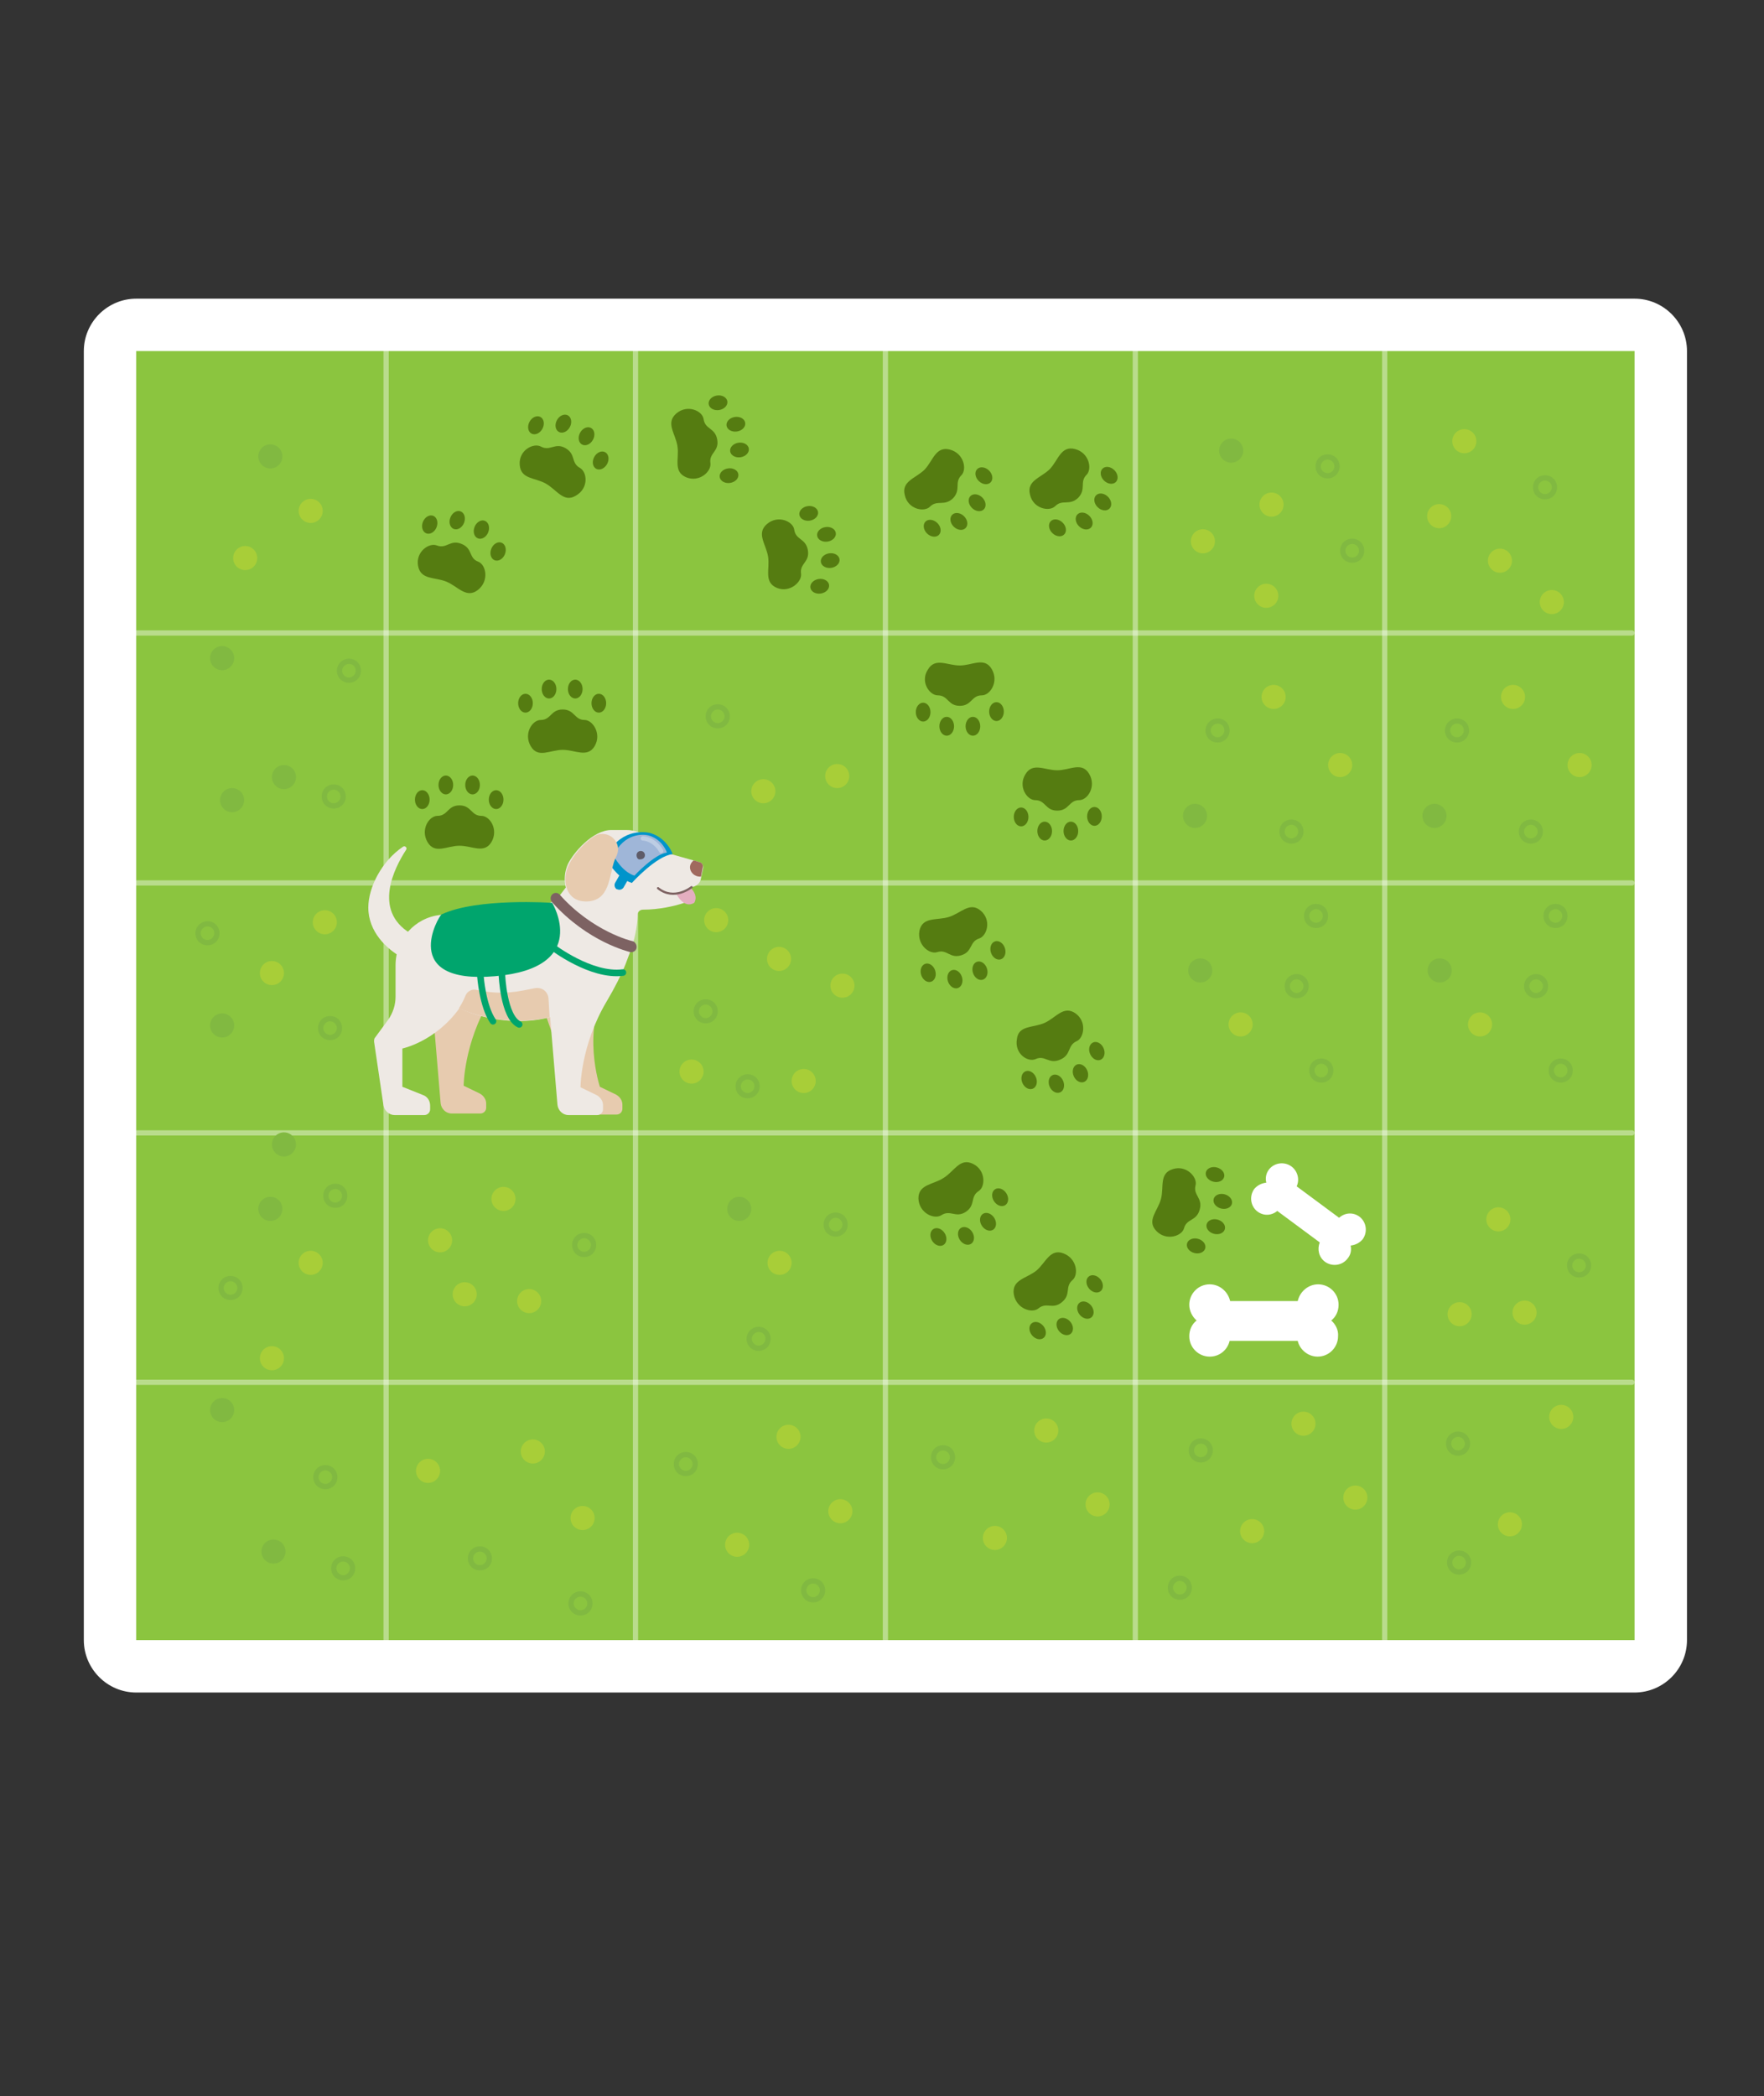 <?xml version="1.0" encoding="utf-8"?>
<!-- Generator: Adobe Illustrator 22.0.1, SVG Export Plug-In . SVG Version: 6.00 Build 0)  -->
<svg version="1.1" id="Layer_1" xmlns="http://www.w3.org/2000/svg" xmlns:xlink="http://www.w3.org/1999/xlink" x="0px" y="0px"
	 viewBox="0 0 336.7 400" style="enable-background:new 0 0 336.7 400;" xml:space="preserve">
<rect x="0" y="0" width="336.7" height="400" fill="#333333" stroke="none"/>
<style type="text/css">
	.st0{fill:#8BC53F;}
	.st1{fill:none;}
	.st2{opacity:0.4;}
	.st3{fill:none;stroke:#FFFFFF;stroke-linecap:round;stroke-linejoin:round;stroke-miterlimit:10;}
	.st4{fill:#FFFFFF;}
	.st5{fill:#557C11;}
	.st6{fill:#E7CBAF;}
	.st7{fill:#EEE9E4;}
	.st8{fill:#A0695E;}
	.st9{fill:#7D6262;}
	.st10{fill:#E4AEC0;}
	.st11{fill:none;stroke:#7D6262;stroke-width:0.417;stroke-linecap:round;stroke-linejoin:round;stroke-miterlimit:10;}
	.st12{fill:#0094CB;}
	.st13{fill:#9FB6D8;}
	.st14{fill:#5E5B68;}
	
		.st15{opacity:0.31;fill:none;stroke:#FFFFFF;stroke-width:0.835;stroke-linecap:round;stroke-linejoin:round;stroke-miterlimit:10;}
	.st16{fill:#00A56D;}
	.st17{fill:none;stroke:#00A56D;stroke-width:1.252;stroke-linecap:round;stroke-linejoin:round;stroke-miterlimit:10;}
	.st18{fill:#81B941;}
	.st19{fill:#A8CE38;}
</style>
<g>
	<rect x="22.1" y="65.6" class="st0" width="294.4" height="251.4"/>
</g>
<path class="st1" d="M183.7-102.6c0,17-14,31-31,31h-106c-17,0-31-14-31-31v-4c0-17,14-31,31-31h106c17,0,31,14,31,31V-102.6z"/>
<g>
	<g class="st2">
		<line class="st3" x1="169" y1="67" x2="169" y2="313"/>
		<line class="st3" x1="264.3" y1="67" x2="264.3" y2="313"/>
		<line class="st3" x1="121.3" y1="67" x2="121.3" y2="313"/>
		<line class="st3" x1="216.7" y1="67" x2="216.7" y2="313"/>
		<line class="st3" x1="73.7" y1="67" x2="73.7" y2="313"/>
	</g>
	<g class="st2">
		<line class="st3" x1="311.5" y1="168.5" x2="24.5" y2="168.5"/>
		<line class="st3" x1="311.5" y1="263.8" x2="24.5" y2="263.8"/>
		<line class="st3" x1="311.5" y1="120.8" x2="24.5" y2="120.8"/>
		<line class="st3" x1="311.5" y1="216.2" x2="24.5" y2="216.2"/>
	</g>
</g>
<g>
	<path class="st4" d="M312,67v246H26V67H312 M312,57H26c-5.5,0-10,4.5-10,10v246c0,5.5,4.5,10,10,10h286c5.5,0,10-4.5,10-10V67
		C322,61.5,317.5,57,312,57L312,57z"/>
</g>
<g>
	<ellipse class="st5" cx="104.8" cy="131.5" rx="1.4" ry="1.8"/>
	<ellipse class="st5" cx="100.3" cy="134.2" rx="1.4" ry="1.8"/>
	<ellipse class="st5" cx="109.8" cy="131.5" rx="1.4" ry="1.8"/>
	<ellipse class="st5" cx="114.3" cy="134.2" rx="1.4" ry="1.8"/>
	<path class="st5" d="M111.6,137.4c-2,0-1.9-2-4.2-2c-2.3,0-2.2,2-4.2,2c-1.6,0-3.3,2.6-1.9,5c1.4,2.4,3.7,0.7,6.1,0.7
		c2.4,0,4.7,1.6,6.1-0.7C114.9,140,113.1,137.4,111.6,137.4z"/>
</g>
<g>
	<ellipse class="st5" cx="85.1" cy="149.8" rx="1.4" ry="1.8"/>
	<ellipse class="st5" cx="80.6" cy="152.6" rx="1.4" ry="1.8"/>
	<ellipse class="st5" cx="90.2" cy="149.8" rx="1.4" ry="1.8"/>
	<ellipse class="st5" cx="94.7" cy="152.6" rx="1.4" ry="1.8"/>
	<path class="st5" d="M91.9,155.7c-2,0-1.9-2-4.2-2s-2.2,2-4.2,2c-1.6,0-3.3,2.6-1.9,5s3.7,0.7,6.1,0.7s4.7,1.6,6.1-0.7
		C95.2,158.3,93.5,155.7,91.9,155.7z"/>
</g>
<g>
	
		<ellipse transform="matrix(0.475 -0.88 0.88 0.475 -14.77 137.11)" class="st5" cx="107.6" cy="80.9" rx="1.8" ry="1.4"/>
	
		<ellipse transform="matrix(0.475 -0.88 0.88 0.475 -17.749 132.615)" class="st5" cx="102.3" cy="81.2" rx="1.8" ry="1.4"/>
	<ellipse transform="matrix(0.475 -0.88 0.88 0.475 -14.551 142.245)" class="st5" cx="112" cy="83.3" rx="1.8" ry="1.4"/>
	
		<ellipse transform="matrix(0.475 -0.88 0.88 0.475 -17.137 146.977)" class="st5" cx="114.6" cy="87.9" rx="1.8" ry="1.4"/>
	<path class="st5" d="M110.7,89.3c-1.8-1-0.7-2.6-2.8-3.8c-2-1.1-2.9,0.7-4.7-0.3c-1.4-0.7-4.2,0.7-4,3.5s2.9,2.4,5,3.6
		s3.4,3.7,5.7,2.3C112.4,93.2,112.1,90.1,110.7,89.3z"/>
</g>
<g>
	<ellipse transform="matrix(0.371 -0.929 0.929 0.371 -37.333 143.439)" class="st5" cx="87.2" cy="99.3" rx="1.8" ry="1.4"/>
	<ellipse transform="matrix(0.371 -0.929 0.929 0.371 -41.39 139.151)" class="st5" cx="82" cy="100.1" rx="1.8" ry="1.4"/>
	
		<ellipse transform="matrix(0.371 -0.929 0.929 0.371 -36.132 148.935)" class="st5" cx="91.9" cy="101.1" rx="1.8" ry="1.4"/>
	
		<ellipse transform="matrix(0.371 -0.929 0.929 0.371 -38.031 154.524)" class="st5" cx="95.1" cy="105.3" rx="1.8" ry="1.4"/>
	<path class="st5" d="M91.3,107.2c-1.9-0.7-1-2.5-3.2-3.4c-2.2-0.9-2.8,1-4.7,0.3c-1.5-0.6-4.1,1.2-3.6,3.9s3.2,2.1,5.4,3
		c2.2,0.9,3.8,3.3,6,1.6C93.4,110.9,92.8,107.8,91.3,107.2z"/>
</g>
<g>
	
		<ellipse transform="matrix(0.989 -0.151 0.151 0.989 -13.598 25.007)" class="st5" cx="157.7" cy="101.9" rx="1.8" ry="1.4"/>
	<ellipse transform="matrix(0.989 -0.151 0.151 0.989 -13.025 24.451)" class="st5" cx="154.3" cy="97.9" rx="1.8" ry="1.4"/>
	
		<ellipse transform="matrix(0.989 -0.151 0.151 0.989 -14.339 25.178)" class="st5" cx="158.4" cy="106.9" rx="1.8" ry="1.4"/>
	
		<ellipse transform="matrix(0.989 -0.151 0.151 0.989 -15.097 24.931)" class="st5" cx="156.4" cy="111.8" rx="1.8" ry="1.4"/>
	<path class="st5" d="M152.9,109.5c-0.3-2,1.7-2.2,1.3-4.5c-0.4-2.3-2.3-1.9-2.6-3.9c-0.2-1.6-3.1-2.9-5.2-1.1
		c-2.1,1.8-0.2,3.8,0.2,6.2c0.4,2.4-0.9,4.9,1.7,6C150.8,113.2,153.1,111,152.9,109.5z"/>
</g>
<g>
	<ellipse transform="matrix(0.989 -0.151 0.151 0.989 -10.613 22.152)" class="st5" cx="140.4" cy="80.9" rx="1.8" ry="1.4"/>
	<ellipse transform="matrix(0.989 -0.151 0.151 0.989 -10.04 21.597)" class="st5" cx="137" cy="76.8" rx="1.8" ry="1.4"/>
	<ellipse transform="matrix(0.989 -0.151 0.151 0.989 -11.354 22.324)" class="st5" cx="141.1" cy="85.8" rx="1.8" ry="1.4"/>
	<ellipse transform="matrix(0.989 -0.151 0.151 0.989 -12.113 22.077)" class="st5" cx="139.1" cy="90.7" rx="1.8" ry="1.4"/>
	<path class="st5" d="M135.6,88.4c-0.3-2,1.7-2.2,1.3-4.5s-2.3-1.9-2.6-3.9c-0.2-1.6-3.1-2.9-5.2-1.1c-2.1,1.8-0.2,3.8,0.2,6.2
		c0.4,2.4-0.9,4.9,1.7,6C133.5,92.1,135.8,90,135.6,88.4z"/>
</g>
<g>
	<ellipse transform="matrix(0.704 -0.711 0.711 0.704 -12.976 160.888)" class="st5" cx="186.4" cy="96" rx="1.4" ry="1.8"/>
	<ellipse transform="matrix(0.704 -0.711 0.711 0.704 -8.974 160.254)" class="st5" cx="187.7" cy="90.9" rx="1.4" ry="1.8"/>
	
		<ellipse transform="matrix(0.704 -0.711 0.711 0.704 -16.554 159.435)" class="st5" cx="182.9" cy="99.6" rx="1.4" ry="1.8"/>
	
		<ellipse transform="matrix(0.704 -0.711 0.711 0.704 -18.982 156.192)" class="st5" cx="177.8" cy="100.9" rx="1.4" ry="1.8"/>
	<path class="st5" d="M177.5,96.7c1.4-1.4,2.7,0,4.4-1.6c1.6-1.7,0.2-3,1.6-4.4c1.1-1.1,0.5-4.2-2.2-4.9c-2.7-0.7-3.2,2.1-4.8,3.8
		c-1.7,1.7-4.5,2.2-3.8,4.9C173.3,97.2,176.4,97.8,177.5,96.7z"/>
</g>
<g>
	<ellipse transform="matrix(0.704 -0.711 0.711 0.704 -5.817 177.872)" class="st5" cx="210.4" cy="95.9" rx="1.4" ry="1.8"/>
	<ellipse transform="matrix(0.704 -0.711 0.711 0.704 -1.815 177.238)" class="st5" cx="211.6" cy="90.8" rx="1.4" ry="1.8"/>
	<ellipse transform="matrix(0.704 -0.711 0.711 0.704 -9.395 176.42)" class="st5" cx="206.8" cy="99.5" rx="1.4" ry="1.8"/>
	
		<ellipse transform="matrix(0.704 -0.711 0.711 0.704 -11.823 173.177)" class="st5" cx="201.7" cy="100.8" rx="1.4" ry="1.8"/>
	<path class="st5" d="M201.4,96.6c1.4-1.4,2.7,0,4.4-1.6c1.6-1.7,0.2-3,1.6-4.4c1.1-1.1,0.5-4.2-2.2-4.9c-2.7-0.7-3.2,2.1-4.8,3.8
		c-1.7,1.7-4.5,2.2-3.8,4.9C197.2,97.1,200.3,97.7,201.4,96.6z"/>
</g>
<g>
	<ellipse transform="matrix(1 -4.756655e-03 4.756655e-03 1 -0.752 0.974)" class="st5" cx="204.4" cy="158.6" rx="1.4" ry="1.8"/>
	
		<ellipse transform="matrix(1 -4.756609e-03 4.756609e-03 1 -0.739 0.995)" class="st5" cx="208.9" cy="155.8" rx="1.4" ry="1.8"/>
	
		<ellipse transform="matrix(1 -4.756655e-03 4.756655e-03 1 -0.752 0.95)" class="st5" cx="199.4" cy="158.6" rx="1.4" ry="1.8"/>
	
		<ellipse transform="matrix(1 -4.756655e-03 4.756655e-03 1 -0.739 0.929)" class="st5" cx="194.9" cy="155.9" rx="1.4" ry="1.8"/>
	<path class="st5" d="M197.6,152.7c2,0,1.9,2,4.2,2s2.2-2,4.2-2c1.6,0,3.3-2.6,1.9-5s-3.7-0.7-6.1-0.7c-2.4,0-4.7-1.6-6.1,0.8
		C194.3,150.1,196,152.7,197.6,152.7z"/>
</g>
<g>
	<ellipse transform="matrix(1 -4.756655e-03 4.756655e-03 1 -0.657 0.885)" class="st5" cx="185.7" cy="138.6" rx="1.4" ry="1.8"/>
	<ellipse transform="matrix(1 -4.756609e-03 4.756609e-03 1 -0.644 0.906)" class="st5" cx="190.2" cy="135.8" rx="1.4" ry="1.8"/>
	
		<ellipse transform="matrix(1 -4.756655e-03 4.756655e-03 1 -0.657 0.861)" class="st5" cx="180.7" cy="138.6" rx="1.4" ry="1.8"/>
	
		<ellipse transform="matrix(1 -4.756655e-03 4.756655e-03 1 -0.644 0.84)" class="st5" cx="176.2" cy="135.9" rx="1.4" ry="1.8"/>
	<path class="st5" d="M179,132.7c2,0,1.9,2,4.2,2s2.2-2,4.2-2c1.6,0,3.3-2.6,1.9-5c-1.4-2.4-3.7-0.7-6.1-0.7c-2.4,0-4.7-1.6-6.1,0.8
		C175.6,130.1,177.4,132.7,179,132.7z"/>
</g>
<g>
	
		<ellipse transform="matrix(0.918 -0.397 0.397 0.918 -64.367 98.673)" class="st5" cx="206.2" cy="204.8" rx="1.4" ry="1.8"/>
	
		<ellipse transform="matrix(0.918 -0.397 0.397 0.918 -62.415 99.535)" class="st5" cx="209.3" cy="200.6" rx="1.4" ry="1.8"/>
	
		<ellipse transform="matrix(0.918 -0.397 0.397 0.918 -65.535 97.009)" class="st5" cx="201.6" cy="206.8" rx="1.4" ry="1.8"/>
	
		<ellipse transform="matrix(0.918 -0.397 0.397 0.918 -65.683 94.881)" class="st5" cx="196.4" cy="206.1" rx="1.4" ry="1.8"/>
	<path class="st5" d="M197.7,202.1c1.8-0.8,2.5,1.1,4.7,0.1c2.1-0.9,1.3-2.7,3.1-3.5c1.4-0.6,2-3.7-0.2-5.3
		c-2.3-1.6-3.7,0.8-5.9,1.8c-2.2,1-5,0.4-5.3,3.1C193.6,201.1,196.2,202.8,197.7,202.1z"/>
</g>
<g>
	
		<ellipse transform="matrix(0.951 -0.308 0.308 0.951 -48.019 66.782)" class="st5" cx="187.2" cy="185.2" rx="1.4" ry="1.8"/>
	
		<ellipse transform="matrix(0.951 -0.308 0.308 0.951 -46.624 67.652)" class="st5" cx="190.6" cy="181.3" rx="1.4" ry="1.8"/>
	<ellipse transform="matrix(0.951 -0.308 0.308 0.951 -48.729 65.385)" class="st5" cx="182.4" cy="186.8" rx="1.4" ry="1.8"/>
	
		<ellipse transform="matrix(0.951 -0.308 0.308 0.951 -48.611 63.745)" class="st5" cx="177.3" cy="185.6" rx="1.4" ry="1.8"/>
	<path class="st5" d="M178.9,181.7c1.9-0.6,2.4,1.3,4.6,0.6c2.2-0.7,1.5-2.6,3.4-3.2c1.5-0.5,2.4-3.5,0.3-5.3
		c-2.1-1.8-3.8,0.5-6.1,1.2c-2.3,0.7-5-0.1-5.6,2.6C175,180.3,177.4,182.2,178.9,181.7z"/>
</g>
<g>
	<ellipse transform="matrix(0.774 -0.633 0.633 0.774 -111.449 187.68)" class="st5" cx="207.2" cy="250" rx="1.4" ry="1.8"/>
	<ellipse transform="matrix(0.774 -0.633 0.633 0.774 -107.91 187.679)" class="st5" cx="209" cy="245" rx="1.4" ry="1.8"/>
	
		<ellipse transform="matrix(0.774 -0.633 0.633 0.774 -114.338 185.94)" class="st5" cx="203.3" cy="253.1" rx="1.4" ry="1.8"/>
	
		<ellipse transform="matrix(0.774 -0.633 0.633 0.774 -115.99 182.81)" class="st5" cx="198.1" cy="253.9" rx="1.4" ry="1.8"/>
	<path class="st5" d="M198.2,249.7c1.6-1.3,2.7,0.3,4.5-1.2c1.8-1.5,0.5-2.9,2-4.2c1.2-1,0.9-4.1-1.7-5.1s-3.4,1.8-5.2,3.3
		c-1.9,1.5-4.7,1.7-4.3,4.5C194,249.8,197,250.7,198.2,249.7z"/>
</g>
<g>
	
		<ellipse transform="matrix(0.842 -0.54 0.54 0.842 -96.058 138.601)" class="st5" cx="188.5" cy="233.2" rx="1.4" ry="1.8"/>
	
		<ellipse transform="matrix(0.842 -0.54 0.54 0.842 -93.143 139.111)" class="st5" cx="190.8" cy="228.5" rx="1.4" ry="1.8"/>
	
		<ellipse transform="matrix(0.842 -0.54 0.54 0.842 -98.187 136.75)" class="st5" cx="184.3" cy="235.9" rx="1.4" ry="1.8"/>
	<ellipse transform="matrix(0.842 -0.54 0.54 0.842 -99.096 133.933)" class="st5" cx="179" cy="236.1" rx="1.4" ry="1.8"/>
	<path class="st5" d="M179.7,231.9c1.7-1.1,2.7,0.6,4.6-0.6c2-1.3,0.8-2.9,2.5-4c1.3-0.8,1.4-4-1.1-5.2c-2.5-1.2-3.5,1.4-5.6,2.7
		c-2,1.3-4.8,1.2-4.8,3.9C175.4,231.5,178.3,232.8,179.7,231.9z"/>
</g>
<g>
	
		<ellipse transform="matrix(0.259 -0.966 0.966 0.259 -48.656 395.323)" class="st5" cx="233.4" cy="229.4" rx="1.4" ry="1.8"/>
	<ellipse transform="matrix(0.259 -0.966 0.966 0.259 -44.848 390.171)" class="st5" cx="232" cy="224.3" rx="1.4" ry="1.8"/>
	
		<ellipse transform="matrix(0.259 -0.966 0.966 0.259 -54.298 397.654)" class="st5" cx="232.1" cy="234.2" rx="1.4" ry="1.8"/>
	
		<ellipse transform="matrix(0.259 -0.966 0.966 0.259 -60.631 396.691)" class="st5" cx="228.3" cy="237.9" rx="1.4" ry="1.8"/>
	<path class="st5" d="M226,234.4c0.5-1.9,2.4-1.3,3-3.6c0.6-2.2-1.3-2.7-0.8-4.6c0.4-1.5-1.7-3.9-4.3-3.1c-2.7,0.8-1.7,3.4-2.3,5.7
		c-0.6,2.3-2.8,4.1-0.9,6.1C222.6,236.9,225.6,235.9,226,234.4z"/>
</g>
<g>
	<path class="st6" d="M82.7,193.8l1.4,16.7c0.1,1.1,1,2,2.1,2h5.5c0.6,0,1.1-0.5,1.1-1.1v-0.8c0-0.8-0.5-1.5-1.2-1.9l-3.1-1.5
		c0,0,0-8,5-16.4L82.7,193.8z"/>
	<path class="st6" d="M103.6,192.1l6.5,18.6c0.1,1.1,1,2,2.1,2h5.5c0.6,0,1.1-0.5,1.1-1.1v-0.8c0-0.8-0.5-1.5-1.2-1.9l-3.1-1.5
		c0,0-3.6-10.8,1.4-19.3L103.6,192.1z"/>
	<g>
		<path class="st7" d="M70.3,173.2c0,4.7,3.6,7.8,5.7,9.1l2.3-4.2c-7.2-4.4-3-12.5-0.8-15.9c0.3-0.4-0.2-0.9-0.6-0.6
			C72.9,164.3,70.3,169.3,70.3,173.2z"/>
		<path class="st7" d="M71.6,198c-0.2,0.2-0.2,0.5-0.2,0.8l1.8,12.2c0.2,1,1.1,1.8,2.1,1.8H81c0.6,0,1.1-0.5,1.1-1.1V211
			c0-0.9-0.5-1.7-1.3-2l-4-1.6v-7.3c0,0,6.3-1.3,10.9-7.7c4.5,2.2,11.6,3.3,17.3,1.7l1.4,16.7c0.1,1.1,1,2,2.1,2h5.5
			c0.6,0,1.1-0.5,1.1-1.1v-0.8c0-0.8-0.5-1.5-1.2-1.9l-3.1-1.5c0,0,0-8,5-16.4c1.6-2.7,2.8-5.1,3.6-7.1l1.2-3.2
			c0.8-2.6,1.1-4.8,1.1-6.3c0-0.5,0.5-0.9,1-0.9c3.2,0,6-0.7,7.6-1.2c0.8-0.2,1.3-0.9,1.5-1.7l0.2-1.4c0.9-0.1,1.7-0.8,1.8-1.7
			l0.4-1.9c0.1-0.5-0.2-1.1-0.8-1.2l-6.7-1.9l-2.7-2.5c-1.2-1.1-2.8-1.7-4.4-1.7h-2.9c-3.6,0-7.3,4.4-8.3,6.5
			c-0.6,1.3-0.8,3-0.4,4.5l-0.1,0.1l-1,1.3c-0.7,1-1.8,1.6-3,1.7l-19.8,2.1c-4.9,0.5-8.6,4.6-8.6,9.6v6c0,1.6-0.5,3.1-1.4,4.4
			L71.6,198z"/>
		<path class="st6" d="M104.9,194.1l-0.2-3.5c-0.1-1.4-1.3-2.3-2.7-2c-3,0.6-6.1,1.4-11.1,0.3c-0.8-0.2-1.7,0.3-2,1
			c-0.3,0.7-0.7,1.6-1.3,2.5C92.1,194.5,99.2,195.6,104.9,194.1z"/>
		<path class="st8" d="M133.4,164.5l-1-0.3c-0.4,0.3-0.7,0.8-0.7,1.3c0,1,0.9,1.8,1.9,1.8c0.1,0,0.1,0,0.2,0l0.3-1.6
			C134.3,165.1,134,164.6,133.4,164.5z"/>
		<path class="st9" d="M120.3,181.7c-0.3-0.1-8.1-1.9-14.9-9.5c-0.4-0.4-0.4-1.1,0-1.5c0.4-0.4,1-0.4,1.4,0
			c6.3,7.1,13.8,8.9,13.9,8.9c0.5,0.1,0.9,0.7,0.8,1.3c-0.1,0.5-0.5,0.8-1,0.8C120.4,181.8,120.3,181.7,120.3,181.7z"/>
		<path class="st10" d="M129.1,170.6c0,0,1.4,2.9,3.4,1.7c0,0,0.9-1.2-0.6-2.8C131.8,169.5,131.6,170.2,129.1,170.6z"/>
		<path class="st11" d="M132,169.3c0,0-3.3,2.7-6.4,0.2"/>
		<path class="st12" d="M118.2,167.1l-0.8,1.4c-0.2,0.4-0.1,0.9,0.3,1.2l0.1,0c0.4,0.2,0.9,0.1,1.2-0.3l0.8-1.4
			c0.2-0.4,0.1-0.9-0.3-1.1l0,0C119,166.6,118.5,166.7,118.2,167.1z"/>
		<path class="st12" d="M115.6,163.7c0,0,2,3.9,5,4.8c0,0,4.7-5.2,7.8-5.5c0,0-1-3-4.2-4C122.7,158.6,118.1,158.3,115.6,163.7z"/>
		<path class="st13" d="M117.1,163.3c0,0,1.6,3.1,4,3.8c0,0,3.8-4.1,6.2-4.4c0,0-0.8-2.4-3.3-3.2
			C122.9,159.1,119.1,158.9,117.1,163.3z"/>
		<path class="st14" d="M121.5,163.2c0-0.5,0.4-0.8,0.8-0.8h0c0.5,0,0.8,0.4,0.8,0.8c0,0.5-0.4,0.8-0.9,0.8
			C121.8,164.1,121.5,163.7,121.5,163.2z"/>
		<path class="st6" d="M112.5,172c4.3-0.5,3.7-5.8,5.1-8.5c0.4-0.8,0.5-1.6,0.2-2.4l0,0c-0.7-1.8-2.8-2.5-4.4-1.5
			c-2.3,1.5-4.1,3.9-4.8,5.4C107.2,167.5,107.7,172.5,112.5,172z"/>
		<path class="st15" d="M122.7,160c0,0,2.1,0,3.5,2.4"/>
		<path class="st16" d="M84.3,174.5c-0.6,0.3-8.2,13.4,10.2,11.8s10.9-14,10.9-14S91.1,171.3,84.3,174.5z"/>
		<path class="st17" d="M105.4,180.7c0,0,7.4,5.7,13.5,4.9"/>
		<path class="st17" d="M91.7,186.3c0,0,0.4,5.7,2.4,8.6"/>
		<path class="st17" d="M95.8,186c0,0,0.3,8.1,3.3,9.5"/>
	</g>
</g>
<path class="st4" d="M254.1,252c0.9-0.7,1.4-1.8,1.4-3c0-2.2-1.8-3.9-3.9-3.9c-1.9,0-3.5,1.4-3.9,3.2h-12.9c-0.4-1.8-2-3.2-3.9-3.2
	c-2.2,0-3.9,1.8-3.9,3.9c0,1.2,0.6,2.3,1.4,3c-0.9,0.7-1.4,1.8-1.4,3c0,2.2,1.8,3.9,3.9,3.9c1.9,0,3.4-1.3,3.8-3h13
	c0.4,1.7,2,3,3.8,3c2.2,0,3.9-1.8,3.9-3.9C255.5,253.8,254.9,252.7,254.1,252z"/>
<path class="st4" d="M257.8,237.7c0.9-0.1,1.7-0.5,2.3-1.2c1-1.4,0.7-3.3-0.6-4.3c-1.2-0.9-2.8-0.8-3.9,0.2l-8.1-6
	c0.6-1.3,0.2-2.9-1-3.8c-1.4-1-3.3-0.7-4.3,0.6c-0.6,0.8-0.7,1.7-0.5,2.5c-0.9,0.1-1.7,0.5-2.3,1.2c-1,1.4-0.7,3.3,0.6,4.3
	c1.2,0.9,2.7,0.8,3.8-0.1l8.1,6c-0.5,1.3-0.2,2.8,1,3.7c1.4,1,3.3,0.7,4.3-0.6C257.8,239.5,258,238.6,257.8,237.7z"/>
<g>
	<circle class="st18" cx="54.2" cy="148.3" r="2.3"/>
</g>
<g>
	<circle class="st18" cx="51.6" cy="87.1" r="2.3"/>
</g>
<g>
	<circle class="st19" cx="59.3" cy="97.5" r="2.3"/>
</g>
<g>
	<circle class="st19" cx="46.8" cy="106.5" r="2.3"/>
</g>
<g>
	<path class="st18" d="M66.6,126.7c-0.7,0-1.3,0.6-1.3,1.3c0,0.7,0.6,1.3,1.3,1.3s1.3-0.6,1.3-1.3S67.4,126.7,66.6,126.7
		 M66.6,125.7c1.3,0,2.3,1,2.3,2.3s-1,2.3-2.3,2.3s-2.3-1-2.3-2.3S65.4,125.7,66.6,125.7L66.6,125.7z"/>
</g>
<g>
	<circle class="st18" cx="42.4" cy="125.6" r="2.3"/>
</g>
<g>
	<circle class="st18" cx="54.2" cy="218.4" r="2.3"/>
</g>
<g>
	<circle class="st18" cx="44.3" cy="152.7" r="2.3"/>
</g>
<g>
	<circle class="st19" cx="62" cy="176" r="2.3"/>
</g>
<g>
	<circle class="st19" cx="51.9" cy="185.7" r="2.3"/>
</g>
<g>
	<circle class="st19" cx="148.7" cy="183" r="2.3"/>
</g>
<g>
	<path class="st18" d="M63,194.9c-0.7,0-1.3,0.6-1.3,1.3s0.6,1.3,1.3,1.3s1.3-0.6,1.3-1.3S63.7,194.9,63,194.9 M63,193.9
		c1.3,0,2.3,1,2.3,2.3s-1,2.3-2.3,2.3s-2.3-1-2.3-2.3S61.7,193.9,63,193.9L63,193.9z"/>
</g>
<g>
	<path class="st18" d="M39.6,176.8c-0.7,0-1.3,0.6-1.3,1.3s0.6,1.3,1.3,1.3s1.3-0.6,1.3-1.3S40.4,176.8,39.6,176.8 M39.6,175.8
		c1.3,0,2.3,1,2.3,2.3s-1,2.3-2.3,2.3s-2.3-1-2.3-2.3S38.4,175.8,39.6,175.8L39.6,175.8z"/>
</g>
<g>
	<circle class="st19" cx="136.7" cy="175.6" r="2.3"/>
</g>
<g>
	<circle class="st18" cx="42.4" cy="195.7" r="2.3"/>
</g>
<g>
	<path class="st18" d="M63.7,150.7c-0.7,0-1.3,0.6-1.3,1.3s0.6,1.3,1.3,1.3s1.3-0.6,1.3-1.3S64.4,150.7,63.7,150.7 M63.7,149.7
		c1.3,0,2.3,1,2.3,2.3s-1,2.3-2.3,2.3s-2.3-1-2.3-2.3S62.4,149.7,63.7,149.7L63.7,149.7z"/>
</g>
<g>
	<path class="st18" d="M137,135.4c-0.7,0-1.3,0.6-1.3,1.3s0.6,1.3,1.3,1.3s1.3-0.6,1.3-1.3S137.7,135.4,137,135.4 M137,134.4
		c1.3,0,2.3,1,2.3,2.3s-1,2.3-2.3,2.3s-2.3-1-2.3-2.3S135.7,134.4,137,134.4L137,134.4z"/>
</g>
<g>
	<circle class="st19" cx="132" cy="204.5" r="2.3"/>
</g>
<g>
	<circle class="st19" cx="160.8" cy="188.1" r="2.3"/>
</g>
<g>
	<circle class="st19" cx="145.7" cy="151" r="2.3"/>
</g>
<g>
	<circle class="st19" cx="159.8" cy="148.1" r="2.3"/>
</g>
<g>
	<circle class="st19" cx="153.4" cy="206.3" r="2.3"/>
</g>
<g>
	<path class="st18" d="M142.7,206c-0.7,0-1.3,0.6-1.3,1.3s0.6,1.3,1.3,1.3c0.7,0,1.3-0.6,1.3-1.3S143.5,206,142.7,206 M142.7,205
		c1.3,0,2.3,1,2.3,2.3s-1,2.3-2.3,2.3s-2.3-1-2.3-2.3S141.5,205,142.7,205L142.7,205z"/>
</g>
<g>
	<path class="st18" d="M134.7,191.7c-0.7,0-1.3,0.6-1.3,1.3s0.6,1.3,1.3,1.3c0.7,0,1.3-0.6,1.3-1.3S135.4,191.7,134.7,191.7
		 M134.7,190.7c1.3,0,2.3,1,2.3,2.3s-1,2.3-2.3,2.3s-2.3-1-2.3-2.3S133.4,190.7,134.7,190.7L134.7,190.7z"/>
</g>
<g>
	<circle class="st18" cx="52.2" cy="296.1" r="2.3"/>
</g>
<g>
	<circle class="st18" cx="51.6" cy="230.7" r="2.3"/>
</g>
<g>
	<circle class="st19" cx="59.3" cy="241" r="2.3"/>
</g>
<g>
	<circle class="st19" cx="51.9" cy="259.2" r="2.3"/>
</g>
<g>
	<circle class="st19" cx="101" cy="248.3" r="2.3"/>
</g>
<g>
	<path class="st18" d="M62.1,280.6c-0.7,0-1.3,0.6-1.3,1.3s0.6,1.3,1.3,1.3c0.7,0,1.3-0.6,1.3-1.3S62.8,280.6,62.1,280.6
		 M62.1,279.6c1.3,0,2.3,1,2.3,2.3s-1,2.3-2.3,2.3c-1.3,0-2.3-1-2.3-2.3S60.8,279.6,62.1,279.6L62.1,279.6z"/>
</g>
<g>
	<path class="st18" d="M44,244.5c-0.7,0-1.3,0.6-1.3,1.3s0.6,1.3,1.3,1.3s1.3-0.6,1.3-1.3S44.7,244.5,44,244.5 M44,243.5
		c1.3,0,2.3,1,2.3,2.3s-1,2.3-2.3,2.3s-2.3-1-2.3-2.3S42.7,243.5,44,243.5L44,243.5z"/>
</g>
<g>
	<circle class="st19" cx="96.1" cy="228.8" r="2.3"/>
</g>
<g>
	<circle class="st19" cx="88.7" cy="247" r="2.3"/>
</g>
<g>
	<circle class="st18" cx="42.4" cy="269.1" r="2.3"/>
</g>
<g>
	<path class="st18" d="M64,226.9c-0.7,0-1.3,0.6-1.3,1.3s0.6,1.3,1.3,1.3c0.7,0,1.3-0.6,1.3-1.3S64.7,226.9,64,226.9 M64,225.9
		c1.3,0,2.3,1,2.3,2.3s-1,2.3-2.3,2.3s-2.3-1-2.3-2.3S62.7,225.9,64,225.9L64,225.9z"/>
</g>
<g>
	<path class="st18" d="M111.5,236.3c-0.7,0-1.3,0.6-1.3,1.3s0.6,1.3,1.3,1.3s1.3-0.6,1.3-1.3S112.2,236.3,111.5,236.3 M111.5,235.3
		c1.3,0,2.3,1,2.3,2.3s-1,2.3-2.3,2.3s-2.3-1-2.3-2.3S110.2,235.3,111.5,235.3L111.5,235.3z"/>
</g>
<g>
	<circle class="st19" cx="81.7" cy="280.7" r="2.3"/>
</g>
<g>
	<circle class="st19" cx="84" cy="236.7" r="2.3"/>
</g>
<g>
	<circle class="st19" cx="101.7" cy="277" r="2.3"/>
</g>
<g>
	<path class="st18" d="M65.5,298c-0.7,0-1.3,0.6-1.3,1.3s0.6,1.3,1.3,1.3s1.3-0.6,1.3-1.3S66.2,298,65.5,298 M65.5,297
		c1.3,0,2.3,1,2.3,2.3s-1,2.3-2.3,2.3s-2.3-1-2.3-2.3S64.2,297,65.5,297L65.5,297z"/>
</g>
<g>
	<path class="st18" d="M91.6,296.1c-0.7,0-1.3,0.6-1.3,1.3s0.6,1.3,1.3,1.3s1.3-0.6,1.3-1.3S92.3,296.1,91.6,296.1 M91.6,295.1
		c1.3,0,2.3,1,2.3,2.3s-1,2.3-2.3,2.3s-2.3-1-2.3-2.3S90.3,295.1,91.6,295.1L91.6,295.1z"/>
</g>
<g>
	<circle class="st18" cx="141.1" cy="230.7" r="2.3"/>
</g>
<g>
	<circle class="st19" cx="148.8" cy="241" r="2.3"/>
</g>
<g>
	<path class="st18" d="M144.8,254.2c-0.7,0-1.3,0.6-1.3,1.3c0,0.7,0.6,1.3,1.3,1.3s1.3-0.6,1.3-1.3
		C146.1,254.8,145.6,254.2,144.8,254.2 M144.8,253.2c1.3,0,2.3,1,2.3,2.3c0,1.3-1,2.3-2.3,2.3s-2.3-1-2.3-2.3
		C142.5,254.2,143.6,253.2,144.8,253.2L144.8,253.2z"/>
</g>
<g>
	<path class="st18" d="M159.5,232.4c-0.7,0-1.3,0.6-1.3,1.3s0.6,1.3,1.3,1.3s1.3-0.6,1.3-1.3S160.2,232.4,159.5,232.4 M159.5,231.4
		c1.3,0,2.3,1,2.3,2.3s-1,2.3-2.3,2.3s-2.3-1-2.3-2.3S158.2,231.4,159.5,231.4L159.5,231.4z"/>
</g>
<g>
	<circle class="st18" cx="274.8" cy="185.2" r="2.3"/>
</g>
<g>
	<circle class="st19" cx="282.5" cy="195.5" r="2.3"/>
</g>
<g>
	<path class="st18" d="M297.9,203c-0.7,0-1.3,0.6-1.3,1.3s0.6,1.3,1.3,1.3s1.3-0.6,1.3-1.3S298.6,203,297.9,203 M297.9,202
		c1.3,0,2.3,1,2.3,2.3s-1,2.3-2.3,2.3s-2.3-1-2.3-2.3S296.6,202,297.9,202L297.9,202z"/>
</g>
<g>
	<path class="st18" d="M293.2,186.9c-0.7,0-1.3,0.6-1.3,1.3s0.6,1.3,1.3,1.3s1.3-0.6,1.3-1.3S293.9,186.9,293.2,186.9 M293.2,185.9
		c1.3,0,2.3,1,2.3,2.3s-1,2.3-2.3,2.3s-2.3-1-2.3-2.3S291.9,185.9,293.2,185.9L293.2,185.9z"/>
</g>
<g>
	<circle class="st18" cx="273.8" cy="155.7" r="2.3"/>
</g>
<g>
	<circle class="st19" cx="301.5" cy="146" r="2.3"/>
</g>
<g>
	<path class="st18" d="M296.9,173.5c-0.7,0-1.3,0.6-1.3,1.3s0.6,1.3,1.3,1.3s1.3-0.6,1.3-1.3S297.6,173.5,296.9,173.5 M296.9,172.5
		c1.3,0,2.3,1,2.3,2.3s-1,2.3-2.3,2.3s-2.3-1-2.3-2.3S295.6,172.5,296.9,172.5L296.9,172.5z"/>
</g>
<g>
	<path class="st18" d="M292.2,157.4c-0.7,0-1.3,0.6-1.3,1.3s0.6,1.3,1.3,1.3s1.3-0.6,1.3-1.3S292.9,157.4,292.2,157.4 M292.2,156.4
		c1.3,0,2.3,1,2.3,2.3s-1,2.3-2.3,2.3s-2.3-1-2.3-2.3S290.9,156.4,292.2,156.4L292.2,156.4z"/>
</g>
<g>
	<circle class="st18" cx="235" cy="86" r="2.3"/>
</g>
<g>
	<circle class="st19" cx="242.7" cy="96.3" r="2.3"/>
</g>
<g>
	<circle class="st19" cx="241.7" cy="113.7" r="2.3"/>
</g>
<g>
	<circle class="st19" cx="286.3" cy="107" r="2.3"/>
</g>
<g>
	<path class="st18" d="M258.1,103.8c-0.7,0-1.3,0.6-1.3,1.3s0.6,1.3,1.3,1.3s1.3-0.6,1.3-1.3S258.8,103.8,258.1,103.8 M258.1,102.8
		c1.3,0,2.3,1,2.3,2.3s-1,2.3-2.3,2.3s-2.3-1-2.3-2.3S256.8,102.8,258.1,102.8L258.1,102.8z"/>
</g>
<g>
	<circle class="st19" cx="279.5" cy="84.2" r="2.3"/>
</g>
<g>
	<circle class="st19" cx="274.7" cy="98.5" r="2.3"/>
</g>
<g>
	<path class="st18" d="M253.4,87.7c-0.7,0-1.3,0.6-1.3,1.3s0.6,1.3,1.3,1.3s1.3-0.6,1.3-1.3S254.1,87.7,253.4,87.7 M253.4,86.7
		c1.3,0,2.3,1,2.3,2.3s-1,2.3-2.3,2.3s-2.3-1-2.3-2.3S252.1,86.7,253.4,86.7L253.4,86.7z"/>
</g>
<g>
	<path class="st18" d="M294.9,91.7c-0.7,0-1.3,0.6-1.3,1.3s0.6,1.3,1.3,1.3s1.3-0.6,1.3-1.3S295.6,91.7,294.9,91.7 M294.9,90.7
		c1.3,0,2.3,1,2.3,2.3s-1,2.3-2.3,2.3s-2.3-1-2.3-2.3S293.6,90.7,294.9,90.7L294.9,90.7z"/>
</g>
<g>
	<circle class="st19" cx="229.6" cy="103.3" r="2.3"/>
</g>
<g>
	<circle class="st19" cx="296.2" cy="114.9" r="2.3"/>
</g>
<g>
	<circle class="st19" cx="288.8" cy="133" r="2.3"/>
</g>
<g>
	<path class="st18" d="M278.1,138.1c-0.7,0-1.3,0.6-1.3,1.3s0.6,1.3,1.3,1.3s1.3-0.6,1.3-1.3S278.9,138.1,278.1,138.1 M278.1,137.1
		c1.3,0,2.3,1,2.3,2.3s-1,2.3-2.3,2.3s-2.3-1-2.3-2.3S276.9,137.1,278.1,137.1L278.1,137.1z"/>
</g>
<g>
	<circle class="st18" cx="229.1" cy="185.2" r="2.3"/>
</g>
<g>
	<circle class="st19" cx="236.8" cy="195.5" r="2.3"/>
</g>
<g>
	<path class="st18" d="M252.2,203c-0.7,0-1.3,0.6-1.3,1.3s0.6,1.3,1.3,1.3s1.3-0.6,1.3-1.3S252.9,203,252.2,203 M252.2,202
		c1.3,0,2.3,1,2.3,2.3s-1,2.3-2.3,2.3s-2.3-1-2.3-2.3S250.9,202,252.2,202L252.2,202z"/>
</g>
<g>
	<path class="st18" d="M247.5,186.9c-0.7,0-1.3,0.6-1.3,1.3s0.6,1.3,1.3,1.3s1.3-0.6,1.3-1.3S248.2,186.9,247.5,186.9 M247.5,185.9
		c1.3,0,2.3,1,2.3,2.3s-1,2.3-2.3,2.3s-2.3-1-2.3-2.3S246.2,185.9,247.5,185.9L247.5,185.9z"/>
</g>
<g>
	<circle class="st18" cx="228.1" cy="155.7" r="2.3"/>
</g>
<g>
	<circle class="st19" cx="255.8" cy="146" r="2.3"/>
</g>
<g>
	<path class="st18" d="M251.2,173.5c-0.7,0-1.3,0.6-1.3,1.3s0.6,1.3,1.3,1.3s1.3-0.6,1.3-1.3S251.9,173.5,251.2,173.5 M251.2,172.5
		c1.3,0,2.3,1,2.3,2.3s-1,2.3-2.3,2.3s-2.3-1-2.3-2.3S249.9,172.5,251.2,172.5L251.2,172.5z"/>
</g>
<g>
	<path class="st18" d="M246.5,157.4c-0.7,0-1.3,0.6-1.3,1.3s0.6,1.3,1.3,1.3s1.3-0.6,1.3-1.3S247.2,157.4,246.5,157.4 M246.5,156.4
		c1.3,0,2.3,1,2.3,2.3s-1,2.3-2.3,2.3s-2.3-1-2.3-2.3S245.2,156.4,246.5,156.4L246.5,156.4z"/>
</g>
<g>
	<circle class="st19" cx="243.1" cy="133" r="2.3"/>
</g>
<g>
	<path class="st18" d="M232.4,138.1c-0.7,0-1.3,0.6-1.3,1.3s0.6,1.3,1.3,1.3s1.3-0.6,1.3-1.3S233.2,138.1,232.4,138.1 M232.4,137.1
		c1.3,0,2.3,1,2.3,2.3s-1,2.3-2.3,2.3s-2.3-1-2.3-2.3S231.2,137.1,232.4,137.1L232.4,137.1z"/>
</g>
<g>
	<circle class="st19" cx="291" cy="250.5" r="2.3"/>
</g>
<g>
	<circle class="st19" cx="286" cy="232.7" r="2.3"/>
</g>
<g>
	<circle class="st19" cx="278.6" cy="250.8" r="2.3"/>
</g>
<g>
	<path class="st18" d="M301.4,240.2c-0.7,0-1.3,0.6-1.3,1.3s0.6,1.3,1.3,1.3s1.3-0.6,1.3-1.3S302.1,240.2,301.4,240.2 M301.4,239.2
		c1.3,0,2.3,1,2.3,2.3s-1,2.3-2.3,2.3s-2.3-1-2.3-2.3S300.1,239.2,301.4,239.2L301.4,239.2z"/>
</g>
<g>
	<circle class="st19" cx="258.7" cy="285.8" r="2.3"/>
</g>
<g>
	<circle class="st19" cx="298" cy="270.4" r="2.3"/>
</g>
<g>
	<circle class="st19" cx="288.2" cy="290.9" r="2.3"/>
</g>
<g>
	<path class="st18" d="M278.5,296.9c-0.7,0-1.3,0.6-1.3,1.3s0.6,1.3,1.3,1.3s1.3-0.6,1.3-1.3S279.2,296.9,278.5,296.9 M278.5,295.9
		c1.3,0,2.3,1,2.3,2.3s-1,2.3-2.3,2.3s-2.3-1-2.3-2.3S277.2,295.9,278.5,295.9L278.5,295.9z"/>
</g>
<g>
	<path class="st18" d="M278.3,274.2c-0.7,0-1.3,0.6-1.3,1.3s0.6,1.3,1.3,1.3s1.3-0.6,1.3-1.3S279,274.2,278.3,274.2 M278.3,273.2
		c1.3,0,2.3,1,2.3,2.3s-1,2.3-2.3,2.3s-2.3-1-2.3-2.3S277,273.2,278.3,273.2L278.3,273.2z"/>
</g>
<g>
	<circle class="st19" cx="209.5" cy="287.1" r="2.3"/>
</g>
<g>
	<circle class="st19" cx="248.8" cy="271.7" r="2.3"/>
</g>
<g>
	<circle class="st19" cx="239" cy="292.2" r="2.3"/>
</g>
<g>
	<path class="st18" d="M225.2,301.7c-0.7,0-1.3,0.6-1.3,1.3s0.6,1.3,1.3,1.3s1.3-0.6,1.3-1.3S225.9,301.7,225.2,301.7 M225.2,300.7
		c1.3,0,2.3,1,2.3,2.3s-1,2.3-2.3,2.3s-2.3-1-2.3-2.3S223.9,300.7,225.2,300.7L225.2,300.7z"/>
</g>
<g>
	<path class="st18" d="M229.2,275.5c-0.7,0-1.3,0.6-1.3,1.3s0.6,1.3,1.3,1.3s1.3-0.6,1.3-1.3S229.9,275.5,229.2,275.5 M229.2,274.5
		c1.3,0,2.3,1,2.3,2.3s-1,2.3-2.3,2.3s-2.3-1-2.3-2.3S227.9,274.5,229.2,274.5L229.2,274.5z"/>
</g>
<g>
	<circle class="st19" cx="160.4" cy="288.4" r="2.3"/>
</g>
<g>
	<circle class="st19" cx="199.7" cy="273" r="2.3"/>
</g>
<g>
	<circle class="st19" cx="189.9" cy="293.5" r="2.3"/>
</g>
<g>
	<path class="st18" d="M155.2,302.2c-0.7,0-1.3,0.6-1.3,1.3s0.6,1.3,1.3,1.3s1.3-0.6,1.3-1.3S155.9,302.2,155.2,302.2 M155.2,301.2
		c1.3,0,2.3,1,2.3,2.3s-1,2.3-2.3,2.3s-2.3-1-2.3-2.3S153.9,301.2,155.2,301.2L155.2,301.2z"/>
</g>
<g>
	<path class="st18" d="M180,276.8c-0.7,0-1.3,0.6-1.3,1.3s0.6,1.3,1.3,1.3s1.3-0.6,1.3-1.3S180.7,276.8,180,276.8 M180,275.8
		c1.3,0,2.3,1,2.3,2.3s-1,2.3-2.3,2.3s-2.3-1-2.3-2.3S178.7,275.8,180,275.8L180,275.8z"/>
</g>
<g>
	<circle class="st19" cx="111.2" cy="289.7" r="2.3"/>
</g>
<g>
	<circle class="st19" cx="150.5" cy="274.2" r="2.3"/>
</g>
<g>
	<circle class="st19" cx="140.7" cy="294.8" r="2.3"/>
</g>
<g>
	<path class="st18" d="M110.8,304.7c-0.7,0-1.3,0.6-1.3,1.3s0.6,1.3,1.3,1.3s1.3-0.6,1.3-1.3S111.5,304.7,110.8,304.7 M110.8,303.7
		c1.3,0,2.3,1,2.3,2.3s-1,2.3-2.3,2.3s-2.3-1-2.3-2.3S109.5,303.7,110.8,303.7L110.8,303.7z"/>
</g>
<g>
	<path class="st18" d="M130.9,278.1c-0.7,0-1.3,0.6-1.3,1.3s0.6,1.3,1.3,1.3s1.3-0.6,1.3-1.3S131.6,278.1,130.9,278.1 M130.9,277.1
		c1.3,0,2.3,1,2.3,2.3s-1,2.3-2.3,2.3s-2.3-1-2.3-2.3S129.6,277.1,130.9,277.1L130.9,277.1z"/>
</g>
</svg>
